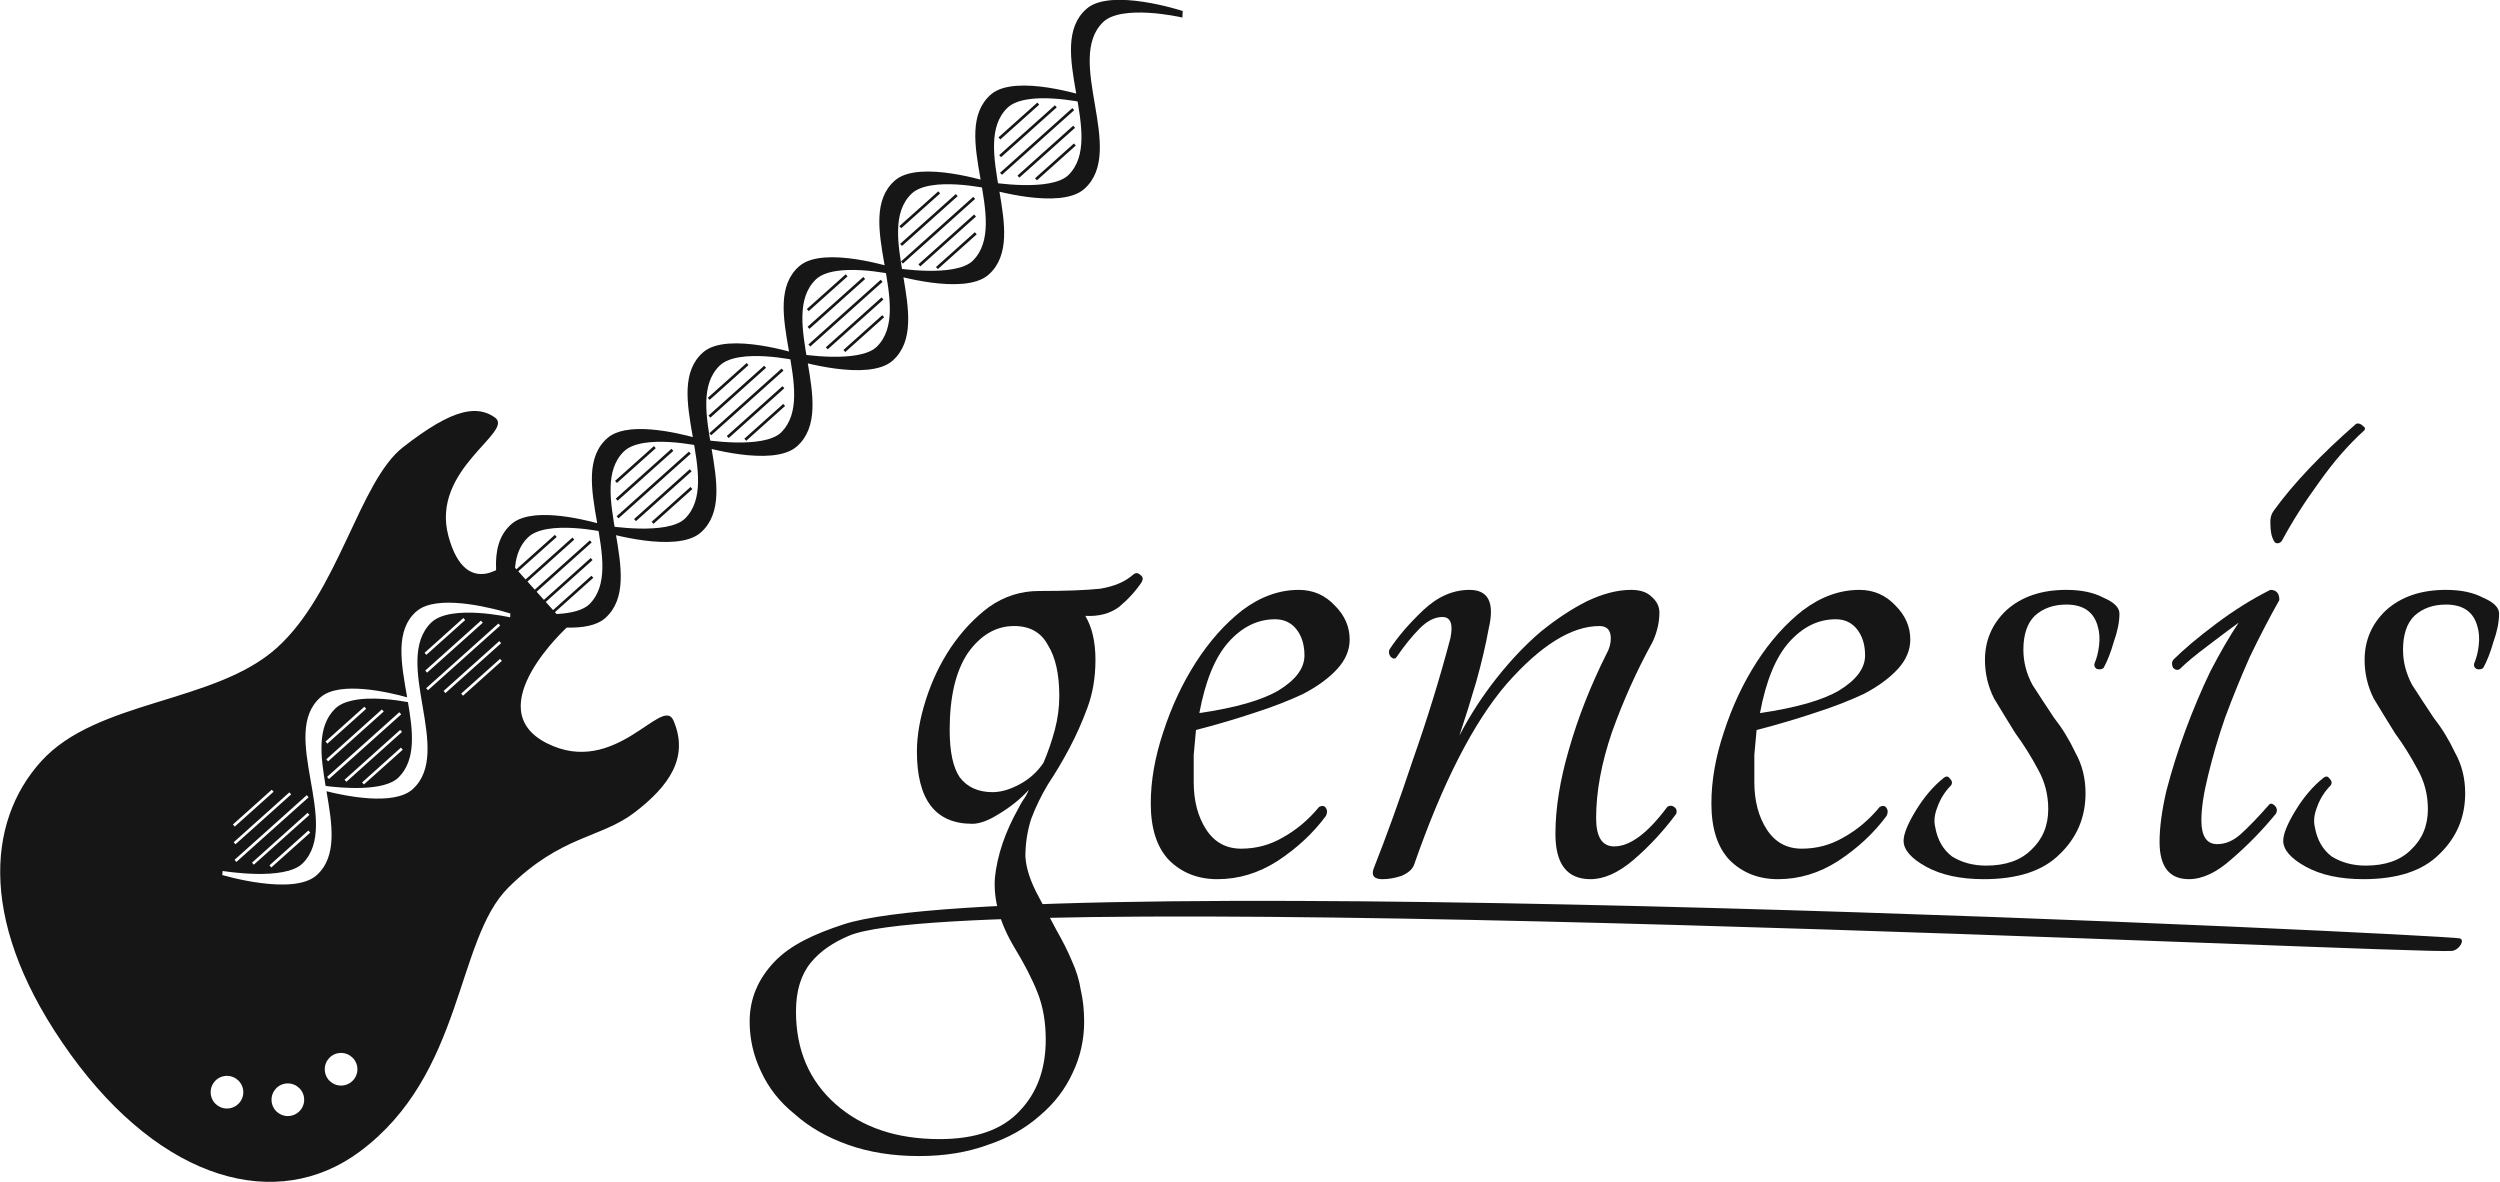 <?xml version="1.0" encoding="UTF-8" standalone="no"?>
<!-- Created with Inkscape (http://www.inkscape.org/) -->

<svg
   xmlns:dc="http://purl.org/dc/elements/1.1/"
   xmlns:cc="http://creativecommons.org/ns#"
   xmlns:rdf="http://www.w3.org/1999/02/22-rdf-syntax-ns#"
   xmlns:svg="http://www.w3.org/2000/svg"
   xmlns="http://www.w3.org/2000/svg"
   xmlns:xlink="http://www.w3.org/1999/xlink"
   xmlns:sodipodi="http://sodipodi.sourceforge.net/DTD/sodipodi-0.dtd"
   xmlns:inkscape="http://www.inkscape.org/namespaces/inkscape"
   width="1474.246"
   height="697.149"
   id="svg3160"
   version="1.1"
   inkscape:version="0.48.4 r9939"
   sodipodi:docname="logo_bw.svg">
  <defs
     id="defs3162">
    <linearGradient
       id="linearGradient3792">
      <stop
         style="stop-color:#ffee6f;stop-opacity:1;"
         offset="0"
         id="stop3794" />
      <stop
         style="stop-color:#ffee6f;stop-opacity:0;"
         offset="1"
         id="stop3796" />
    </linearGradient>
    <linearGradient
       id="linearGradient3792-9">
      <stop
         id="stop3794-3"
         offset="0"
         style="stop-color:#ffee6f;stop-opacity:1;" />
      <stop
         id="stop3796-3"
         offset="1"
         style="stop-color:#ffee6f;stop-opacity:0;" />
    </linearGradient>
    <linearGradient
       inkscape:collect="always"
       xlink:href="#linearGradient3792-9"
       id="linearGradient3328"
       gradientUnits="userSpaceOnUse"
       x1="85.564"
       y1="169.715"
       x2="362.668"
       y2="47.948" />
    <linearGradient
       inkscape:collect="always"
       xlink:href="#linearGradient3792-9"
       id="linearGradient3046"
       gradientUnits="userSpaceOnUse"
       x1="85.564"
       y1="169.715"
       x2="362.668"
       y2="47.948" />
    <linearGradient
       inkscape:collect="always"
       xlink:href="#linearGradient3792-9"
       id="linearGradient3049"
       gradientUnits="userSpaceOnUse"
       x1="85.564"
       y1="169.715"
       x2="362.668"
       y2="47.948"
       gradientTransform="translate(11.814,2.328)" />
  </defs>
  <sodipodi:namedview
     id="base"
     pagecolor="#ffffff"
     bordercolor="#666666"
     borderopacity="1.0"
     inkscape:pageopacity="0.0"
     inkscape:pageshadow="2"
     inkscape:zoom="0.49497475"
     inkscape:cx="303.73635"
     inkscape:cy="258.10695"
     inkscape:document-units="px"
     inkscape:current-layer="layer1"
     showgrid="false"
     inkscape:snap-bbox="true"
     inkscape:bbox-paths="true"
     inkscape:bbox-nodes="true"
     inkscape:snap-bbox-edge-midpoints="true"
     inkscape:snap-bbox-midpoints="true"
     inkscape:object-nodes="true"
     inkscape:snap-smooth-nodes="true"
     inkscape:object-paths="true"
     fit-margin-top="0"
     fit-margin-left="0"
     fit-margin-right="0"
     fit-margin-bottom="0"
     inkscape:window-width="1869"
     inkscape:window-height="1056"
     inkscape:window-x="51"
     inkscape:window-y="24"
     inkscape:window-maximized="1" />
  <g
     inkscape:label="Layer 1"
     inkscape:groupmode="layer"
     id="layer1"
     transform="translate(-129.016,208.241)">
    <g
       inkscape:label="font"
       id="layer1-1"
       transform="translate(494.698,-740.843)"
       style="display:none">
      <flowRoot
         xml:space="preserve"
         id="flowRoot3167"
         style="font-size:9px;font-style:normal;font-weight:normal;line-height:254%;letter-spacing:0px;word-spacing:0px;fill:#161616;fill-opacity:1;stroke:none;font-family:Sans"
         transform="matrix(2.282,0,0,2.282,0.703,-1437.083)"><flowRegion
           id="flowRegion3169"><rect
             id="rect3171"
             width="768.726"
             height="455.579"
             x="43.437"
             y="538.195"
             style="fill:#161616;fill-opacity:1" /></flowRegion><flowPara
           id="flowPara3173"
           style="font-size:144px;font-style:normal;font-variant:normal;font-weight:normal;font-stretch:normal;fill:#161616;fill-opacity:1;font-family:Tangerine;-inkscape-font-specification:Tangerine">genesis</flowPara></flowRoot>    </g>
    <g
       transform="matrix(1.602,-0.322,0.322,1.602,368.613,-474.694)"
       id="g4535-4"
       inkscape:transform-center-x="-301.44383"
       inkscape:transform-center-y="-278.59631">
      <path
         inkscape:connector-curvature="0"
         style="fill:#161616;fill-opacity:1;stroke:none;display:inline"
         d="m 208.438,112.688 c -5.921,0.248 -13.638,2.979 -23.75,8.031 -17.977,8.981 -33.235,46.975 -59.094,62.125 -25.859,15.15 -67.14,5.487 -91.188,23.219 -24.047,17.732 -34.037,54.04 -10.562,105.719 23.474,51.678 61.947,70.839 95.406,55.094 42.514,-20.006 48.917,-68.033 71.406,-82.875 22.489,-14.842 36.067,-10.781 50,-17.594 13.933,-6.813 23.307,-15.503 20.281,-29.781 -2.086,-9.844 -24.602,16.288 -46.469,-1 -21.867,-17.288 15.781,-39.75 15.781,-39.75 l -16.094,-27.281 c 0,0 -18.137,11.714 -19.719,-13.281 -1.582,-24.995 31.074,-32.058 24.844,-38.625 -2.726,-2.873 -6.239,-4.193 -10.844,-4 z m -25.125,65.656 c 11.048,-0.416 27.531,8.844 27.531,8.844 L 210.5,188.531 c 0,0 -20.124,-9.044 -28.312,-3.75 -16.736,10.819 -1.054,47.462 -18.469,57.656 -7.801,4.567 -24.167,-2.392 -30.562,-5.438 -0.349,11.934 -0.684,23.871 -9.5,29.031 -9.787,5.729 -33.344,-6.812 -33.344,-6.812 L 90.75,257.812 c 0,0 21.182,8.082 28.844,3 16.553,-10.98 0.672,-47.702 18.219,-57.531 7.96,-4.459 24.519,3.15 30.562,6.219 0.308,-12.273 0.361,-24.693 9.5,-29.812 1.534,-0.859 3.392,-1.267 5.438,-1.344 z m 10.594,7.094 0.5,0.844 -16.219,9.562 -0.5,-0.844 16.219,-9.562 z m 6.031,2.188 0.5,0.875 -23.25,13.688 -0.5,-0.875 23.25,-13.688 z m 5.969,2.25 0.5,0.844 -30.156,17.75 -0.5,-0.844 30.156,-17.75 z m -0.938,6.281 0.5,0.875 -23.25,13.688 -0.5,-0.875 23.25,-13.688 z m -1,6.344 0.5,0.844 -16.219,9.562 -0.5,-0.875 16.219,-9.531 z m -55.094,4.219 c -2.599,0.032 -4.959,0.498 -6.75,1.656 -7.804,5.045 -8.559,15.713 -8.906,26.688 5.644,1.901 20.297,6.229 26.438,2.156 7.521,-4.989 8.349,-15.289 8.656,-25.969 -3.839,-1.53 -12.411,-4.617 -19.438,-4.531 z m 3.688,3.062 0.5,0.875 -16.219,9.562 -0.5,-0.875 16.219,-9.562 z m 6,2.219 0.531,0.844 -23.25,13.688 -0.5,-0.844 L 158.562,212 z m 5.969,2.219 0.531,0.875 -30.156,17.75 -0.531,-0.875 30.156,-17.75 z m -0.938,6.312 0.5,0.844 -23.219,13.688 -0.531,-0.844 23.25,-13.688 z m -1,6.312 0.5,0.875 -16.219,9.531 -0.5,-0.844 16.219,-9.562 z m -48.688,5.719 0.5,0.844 -16.219,9.562 -0.5,-0.875 16.219,-9.531 z m 6.031,2.188 0.5,0.844 -23.25,13.688 -0.5,-0.844 23.25,-13.688 z m 5.969,2.219 0.5,0.875 -30.156,17.75 -0.5,-0.875 30.156,-17.75 z m -0.969,6.312 0.531,0.844 -23.25,13.688 -0.5,-0.844 23.219,-13.688 z m -1,6.312 0.531,0.875 -16.25,9.562 -0.5,-0.875 16.219,-9.562 z M 76.531,330.5 c 3.255,0 5.906,2.652 5.906,5.906 0,3.255 -2.652,5.875 -5.906,5.875 -3.255,0 -5.875,-2.62 -5.875,-5.875 0,-3.255 2.62,-5.906 5.875,-5.906 z m 42,0 c 3.255,0 5.906,2.652 5.906,5.906 0,3.255 -2.652,5.875 -5.906,5.875 -3.255,0 -5.875,-2.62 -5.875,-5.875 0,-3.255 2.62,-5.906 5.875,-5.906 z m -21,7 c 3.255,0 5.906,2.652 5.906,5.906 0,3.255 -2.652,5.875 -5.906,5.875 -3.255,0 -5.875,-2.62 -5.875,-5.875 0,-3.255 2.62,-5.906 5.875,-5.906 z"
         transform="translate(-249.796,197.144)"
         id="path3008-3-5" />
      <g
         id="g4496-7">
        <g
           transform="matrix(0.507,0.862,-0.862,0.507,220.061,-687.709)"
           id="g4174-6"
           style="fill:#161616;fill-opacity:1;stroke:#161616;stroke-opacity:1;display:inline">
          <path
             inkscape:connector-curvature="0"
             id="path4176-7"
             d="m 792.541,493.972 0,34.995"
             style="fill:#161616;fill-opacity:1;stroke:#161616;stroke-width:1;stroke-linecap:butt;stroke-linejoin:miter;stroke-miterlimit:4;stroke-opacity:1;stroke-dasharray:none" />
          <path
             inkscape:connector-curvature="0"
             id="path4178-7"
             d="m 797.49,497.983 0,26.972"
             style="fill:#161616;fill-opacity:1;stroke:#161616;stroke-width:1;stroke-linecap:butt;stroke-linejoin:miter;stroke-miterlimit:4;stroke-opacity:1;stroke-dasharray:none" />
          <path
             inkscape:connector-curvature="0"
             id="path4180-1"
             d="m 802.44,502.056 0,18.826"
             style="fill:#161616;fill-opacity:1;stroke:#161616;stroke-width:1;stroke-linecap:butt;stroke-linejoin:miter;stroke-miterlimit:4;stroke-opacity:1;stroke-dasharray:none" />
          <path
             style="fill:#161616;fill-opacity:1;stroke:#161616;stroke-width:1;stroke-linecap:butt;stroke-linejoin:miter;stroke-miterlimit:4;stroke-opacity:1;stroke-dasharray:none"
             d="m 787.592,497.983 0,26.972"
             id="path4182-5"
             inkscape:connector-curvature="0" />
          <path
             style="fill:#161616;fill-opacity:1;stroke:#161616;stroke-width:1;stroke-linecap:butt;stroke-linejoin:miter;stroke-miterlimit:4;stroke-opacity:1;stroke-dasharray:none"
             d="m 782.642,502.056 0,18.826"
             id="path4184-7"
             inkscape:connector-curvature="0" />
        </g>
        <g
           id="g4186-8"
           transform="matrix(0.507,0.862,-0.862,0.507,178.7,-663.352)"
           style="fill:#161616;fill-opacity:1;stroke:#161616;stroke-opacity:1;display:inline">
          <path
             style="fill:#161616;fill-opacity:1;stroke:#161616;stroke-width:1;stroke-linecap:butt;stroke-linejoin:miter;stroke-miterlimit:4;stroke-opacity:1;stroke-dasharray:none"
             d="m 792.541,493.972 0,34.995"
             id="path4188-5"
             inkscape:connector-curvature="0" />
          <path
             style="fill:#161616;fill-opacity:1;stroke:#161616;stroke-width:1;stroke-linecap:butt;stroke-linejoin:miter;stroke-miterlimit:4;stroke-opacity:1;stroke-dasharray:none"
             d="m 797.49,497.983 0,26.972"
             id="path4190-3"
             inkscape:connector-curvature="0" />
          <path
             style="fill:#161616;fill-opacity:1;stroke:#161616;stroke-width:1;stroke-linecap:butt;stroke-linejoin:miter;stroke-miterlimit:4;stroke-opacity:1;stroke-dasharray:none"
             d="m 802.44,502.056 0,18.826"
             id="path4192-8"
             inkscape:connector-curvature="0" />
          <path
             inkscape:connector-curvature="0"
             id="path4194-4"
             d="m 787.592,497.983 0,26.972"
             style="fill:#161616;fill-opacity:1;stroke:#161616;stroke-width:1;stroke-linecap:butt;stroke-linejoin:miter;stroke-miterlimit:4;stroke-opacity:1;stroke-dasharray:none" />
          <path
             inkscape:connector-curvature="0"
             id="path4196-2"
             d="m 782.642,502.056 0,18.826"
             style="fill:#161616;fill-opacity:1;stroke:#161616;stroke-width:1;stroke-linecap:butt;stroke-linejoin:miter;stroke-miterlimit:4;stroke-opacity:1;stroke-dasharray:none" />
        </g>
        <g
           id="g4198-9"
           transform="matrix(0.507,0.862,-0.862,0.507,140.051,-640.592)"
           style="fill:#161616;fill-opacity:1;stroke:#161616;stroke-opacity:1;display:inline">
          <path
             style="fill:#161616;fill-opacity:1;stroke:#161616;stroke-width:1;stroke-linecap:butt;stroke-linejoin:miter;stroke-miterlimit:4;stroke-opacity:1;stroke-dasharray:none"
             d="m 792.541,493.972 0,34.995"
             id="path4200-9"
             inkscape:connector-curvature="0" />
          <path
             style="fill:#161616;fill-opacity:1;stroke:#161616;stroke-width:1;stroke-linecap:butt;stroke-linejoin:miter;stroke-miterlimit:4;stroke-opacity:1;stroke-dasharray:none"
             d="m 797.49,497.983 0,26.972"
             id="path4202-9"
             inkscape:connector-curvature="0" />
          <path
             style="fill:#161616;fill-opacity:1;stroke:#161616;stroke-width:1;stroke-linecap:butt;stroke-linejoin:miter;stroke-miterlimit:4;stroke-opacity:1;stroke-dasharray:none"
             d="m 802.44,502.056 0,18.826"
             id="path4204-1"
             inkscape:connector-curvature="0" />
          <path
             inkscape:connector-curvature="0"
             id="path4206-2"
             d="m 787.592,497.983 0,26.972"
             style="fill:#161616;fill-opacity:1;stroke:#161616;stroke-width:1;stroke-linecap:butt;stroke-linejoin:miter;stroke-miterlimit:4;stroke-opacity:1;stroke-dasharray:none" />
          <path
             inkscape:connector-curvature="0"
             id="path4208-1"
             d="m 782.642,502.056 0,18.826"
             style="fill:#161616;fill-opacity:1;stroke:#161616;stroke-width:1;stroke-linecap:butt;stroke-linejoin:miter;stroke-miterlimit:4;stroke-opacity:1;stroke-dasharray:none" />
        </g>
        <g
           transform="matrix(0.507,0.862,-0.862,0.507,98.69,-616.235)"
           id="g4210-0"
           style="fill:#161616;fill-opacity:1;stroke:#161616;stroke-opacity:1;display:inline">
          <path
             inkscape:connector-curvature="0"
             id="path4212-4"
             d="m 792.541,493.972 0,34.995"
             style="fill:#161616;fill-opacity:1;stroke:#161616;stroke-width:1;stroke-linecap:butt;stroke-linejoin:miter;stroke-miterlimit:4;stroke-opacity:1;stroke-dasharray:none" />
          <path
             inkscape:connector-curvature="0"
             id="path4214-1"
             d="m 797.49,497.983 0,26.972"
             style="fill:#161616;fill-opacity:1;stroke:#161616;stroke-width:1;stroke-linecap:butt;stroke-linejoin:miter;stroke-miterlimit:4;stroke-opacity:1;stroke-dasharray:none" />
          <path
             inkscape:connector-curvature="0"
             id="path4216-6"
             d="m 802.44,502.056 0,18.826"
             style="fill:#161616;fill-opacity:1;stroke:#161616;stroke-width:1;stroke-linecap:butt;stroke-linejoin:miter;stroke-miterlimit:4;stroke-opacity:1;stroke-dasharray:none" />
          <path
             style="fill:#161616;fill-opacity:1;stroke:#161616;stroke-width:1;stroke-linecap:butt;stroke-linejoin:miter;stroke-miterlimit:4;stroke-opacity:1;stroke-dasharray:none"
             d="m 787.592,497.983 0,26.972"
             id="path4218-9"
             inkscape:connector-curvature="0" />
          <path
             style="fill:#161616;fill-opacity:1;stroke:#161616;stroke-width:1;stroke-linecap:butt;stroke-linejoin:miter;stroke-miterlimit:4;stroke-opacity:1;stroke-dasharray:none"
             d="m 782.642,502.056 0,18.826"
             id="path4220-7"
             inkscape:connector-curvature="0" />
        </g>
        <g
           id="g4222-4"
           transform="matrix(0.507,0.862,-0.862,0.507,59.979,-593.439)"
           style="fill:#161616;fill-opacity:1;stroke:#161616;stroke-opacity:1;display:inline">
          <path
             style="fill:#161616;fill-opacity:1;stroke:#161616;stroke-width:1;stroke-linecap:butt;stroke-linejoin:miter;stroke-miterlimit:4;stroke-opacity:1;stroke-dasharray:none"
             d="m 792.541,493.972 0,34.995"
             id="path4224-9"
             inkscape:connector-curvature="0" />
          <path
             style="fill:#161616;fill-opacity:1;stroke:#161616;stroke-width:1;stroke-linecap:butt;stroke-linejoin:miter;stroke-miterlimit:4;stroke-opacity:1;stroke-dasharray:none"
             d="m 797.49,497.983 0,26.972"
             id="path4226-5"
             inkscape:connector-curvature="0" />
          <path
             style="fill:#161616;fill-opacity:1;stroke:#161616;stroke-width:1;stroke-linecap:butt;stroke-linejoin:miter;stroke-miterlimit:4;stroke-opacity:1;stroke-dasharray:none"
             d="m 802.44,502.056 0,18.826"
             id="path4228-4"
             inkscape:connector-curvature="0" />
          <path
             inkscape:connector-curvature="0"
             id="path4230-4"
             d="m 787.592,497.983 0,26.972"
             style="fill:#161616;fill-opacity:1;stroke:#161616;stroke-width:1;stroke-linecap:butt;stroke-linejoin:miter;stroke-miterlimit:4;stroke-opacity:1;stroke-dasharray:none" />
          <path
             inkscape:connector-curvature="0"
             id="path4232-0"
             d="m 782.642,502.056 0,18.826"
             style="fill:#161616;fill-opacity:1;stroke:#161616;stroke-width:1;stroke-linecap:butt;stroke-linejoin:miter;stroke-miterlimit:4;stroke-opacity:1;stroke-dasharray:none" />
        </g>
        <g
           transform="matrix(0.507,0.862,-0.862,0.507,18.618,-569.082)"
           id="g4234-3"
           style="fill:#161616;fill-opacity:1;stroke:#161616;stroke-opacity:1;display:inline">
          <path
             inkscape:connector-curvature="0"
             id="path4236-2"
             d="m 792.541,493.972 0,34.995"
             style="fill:#161616;fill-opacity:1;stroke:#161616;stroke-width:1;stroke-linecap:butt;stroke-linejoin:miter;stroke-miterlimit:4;stroke-opacity:1;stroke-dasharray:none" />
          <path
             inkscape:connector-curvature="0"
             id="path4238-7"
             d="m 797.49,497.983 0,26.972"
             style="fill:#161616;fill-opacity:1;stroke:#161616;stroke-width:1;stroke-linecap:butt;stroke-linejoin:miter;stroke-miterlimit:4;stroke-opacity:1;stroke-dasharray:none" />
          <path
             inkscape:connector-curvature="0"
             id="path4240-0"
             d="m 802.44,502.056 0,18.826"
             style="fill:#161616;fill-opacity:1;stroke:#161616;stroke-width:1;stroke-linecap:butt;stroke-linejoin:miter;stroke-miterlimit:4;stroke-opacity:1;stroke-dasharray:none" />
          <path
             style="fill:#161616;fill-opacity:1;stroke:#161616;stroke-width:1;stroke-linecap:butt;stroke-linejoin:miter;stroke-miterlimit:4;stroke-opacity:1;stroke-dasharray:none"
             d="m 787.592,497.983 0,26.972"
             id="path4242-5"
             inkscape:connector-curvature="0" />
          <path
             style="fill:#161616;fill-opacity:1;stroke:#161616;stroke-width:1;stroke-linecap:butt;stroke-linejoin:miter;stroke-miterlimit:4;stroke-opacity:1;stroke-dasharray:none"
             d="m 782.642,502.056 0,18.826"
             id="path4244-5"
             inkscape:connector-curvature="0" />
        </g>
        <path
           inkscape:connector-curvature="0"
           id="path4274-0"
           style="fill:#161616;fill-opacity:1;stroke:#161616;stroke-width:1px;stroke-linecap:butt;stroke-linejoin:miter;stroke-opacity:1"
           d="m 14.892,328.175 c -2.538,-0.061 -4.847,0.344 -6.688,1.375 -17.547,9.829 -1.666,46.52 -18.219,57.5 -2.829,1.877 -7.511,1.957 -12.281,1.312 l 2.688,4.531 c 5.171,1.137 10.247,1.371 13.656,-0.625 17.415,-10.194 1.701,-46.806 18.438,-57.625 8.189,-5.294 28.344,3.719 28.344,3.719 l 0.344,-1.344 c 0,0 -15.284,-8.581 -26.281,-8.844 z m -13.819,32.356 -0.42,1.412 c 0,0 23.545,12.546 33.332,6.817 17.415,-10.194 1.723,-46.834 18.46,-57.654 8.189,-5.294 28.329,3.734 28.329,3.734 l 0.348,-1.345 c 0,0 -23.15,-12.978 -32.968,-7.478 -17.547,9.829 -1.676,46.538 -18.229,57.518 -7.661,5.082 -28.851,-3.004 -28.851,-3.004 z m 40.127,-23.63 -0.42,1.412 c 0,0 23.545,12.546 33.332,6.817 17.415,-10.194 1.723,-46.834 18.46,-57.654 8.189,-5.294 28.329,3.734 28.329,3.734 l 0.348,-1.345 c 0,0 -23.15,-12.978 -32.968,-7.478 -17.547,9.829 -1.676,46.538 -18.229,57.518 -7.661,5.082 -28.851,-3.004 -28.851,-3.004 z m 39.946,-23.523 -0.42,1.412 c 0,0 23.545,12.546 33.332,6.817 17.415,-10.194 1.723,-46.834 18.46,-57.654 8.189,-5.294 28.329,3.734 28.329,3.734 l 0.348,-1.345 c 0,0 -23.15,-12.978 -32.968,-7.478 -17.547,9.829 -1.676,46.538 -18.229,57.518 -7.661,5.082 -28.851,-3.004 -28.851,-3.004 z m 40.065,-23.593 -0.42,1.412 c 0,0 23.545,12.546 33.332,6.817 17.415,-10.194 1.723,-46.834 18.46,-57.654 8.189,-5.294 28.329,3.734 28.329,3.734 l 0.348,-1.345 c 0,0 -23.15,-12.978 -32.968,-7.478 -17.547,9.829 -1.676,46.538 -18.229,57.518 -7.661,5.082 -28.851,-3.004 -28.851,-3.004 z m 39.946,-23.523 -0.42,1.412 c 0,0 23.545,12.546 33.332,6.817 17.415,-10.194 1.723,-46.834 18.46,-57.654 8.189,-5.294 28.329,3.734 28.329,3.734 l 0.348,-1.345 c 0,0 -23.15,-12.978 -32.968,-7.478 -17.547,9.829 -1.676,46.538 -18.229,57.518 -7.661,5.082 -28.851,-3.004 -28.851,-3.004 z m -186.326,85.507 c -2.538,-0.061 -4.847,0.344 -6.688,1.375 -5.266,2.95 -7.505,8.318 -8.531,14.688 2.739,-0.812 4.75,-2.094 4.75,-2.094 l 1.25,2.125 c 1.265,-4.016 3.33,-7.374 6.812,-9.625 8.189,-5.294 28.344,3.719 28.344,3.719 l 0.344,-1.344 c 0,0 -15.284,-8.581 -26.281,-8.844 z" />
      </g>
    </g>
    <g
       id="layer3"
       inkscape:label="font path"
       transform="matrix(2.028,0,0,2.028,65.201,-261.424)">
      <g
         transform="matrix(2.282,0,0,2.282,187.785,-1572.273)"
         style="font-size:9px;font-style:normal;font-weight:normal;line-height:254%;letter-spacing:0px;word-spacing:0px;fill:#161616;fill-opacity:1;stroke:none;font-family:Sans"
         id="flowRoot3167-9">
        <path
           d="m 75.981,773.628 c 0.288,-0.192 0.576,-0.144 0.864,0.144 0.288,0.192 0.336,0.48 0.144,0.864 -0.768,1.152 -1.728,2.208 -2.88,3.168 -1.152,0.864 -2.592,1.248 -4.32,1.152 0.864,1.44 1.296,3.312 1.296,5.616 -2.8e-5,2.208 -0.336,4.224 -1.008,6.048 -0.672,1.824 -1.44,3.552 -2.304,5.184 -0.864,1.632 -1.776,3.168 -2.736,4.608 -0.864,1.44 -1.584,2.928 -2.16,4.464 -0.48,1.536 -0.72,3.12 -0.72,4.752 0.096,1.536 0.672,3.264 1.728,5.184 0.864,1.632 1.632,3.072 2.304,4.32 0.768,1.344 1.392,2.592 1.872,3.744 0.576,1.248 0.96,2.496 1.152,3.744 0.288,1.248 0.432,2.592 0.432,4.032 -2.6e-5,2.304 -0.48,4.464 -1.44,6.48 -0.96,2.112 -2.352,3.936 -4.176,5.472 -1.824,1.632 -4.032,2.88 -6.624,3.744 -2.592,0.96 -5.52,1.44 -8.784,1.44 -3.36,-4e-5 -6.384,-0.48 -9.072,-1.44 -2.688,-0.96 -4.944,-2.256 -6.768,-3.888 -1.92,-1.536 -3.36,-3.36 -4.32,-5.472 -0.96,-2.016 -1.44,-4.128 -1.44,-6.336 1.6e-5,-2.88 1.056,-5.424 3.168,-7.632 2.016,-2.112 5,-3.509 8.784,-4.752 22.773,-7.48 204.579,1.332 205.974,1.785 0.686,0.223 -0.124,1.497 -1.004,1.593 -4.564,0.497 -188.649,-8.593 -204.25,-1.938 -1.984,0.846 -3.648,1.92 -4.896,3.456 -1.248,1.536 -1.872,3.6 -1.872,6.192 1.1e-5,4.896 1.68,8.832 5.04,11.808 3.36,2.976 7.776,4.464 13.248,4.464 4.608,-4e-5 8.016,-1.2 10.224,-3.6 2.208,-2.304 3.312,-5.328 3.312,-9.072 -2.1e-5,-2.208 -0.336,-4.176 -1.008,-5.904 -0.672,-1.728 -1.68,-3.696 -3.024,-5.904 -1.824,-3.072 -2.64,-6 -2.448,-8.784 0.288,-2.88 1.296,-5.856 3.024,-8.928 0.192,-0.384 0.384,-0.72 0.576,-1.008 0.288,-0.384 0.528,-0.816 0.72,-1.296 -1.056,1.152 -2.304,2.16 -3.744,3.024 -1.344,0.864 -2.496,1.296 -3.456,1.296 -4.704,0 -7.056,-3.072 -7.056,-9.216 -5e-6,-2.016 0.384,-4.224 1.152,-6.624 0.768,-2.4 1.824,-4.608 3.168,-6.624 1.44,-2.112 3.072,-3.84 4.896,-5.184 1.92,-1.344 4.032,-2.016 6.336,-2.016 3.36,3e-5 5.952,-0.096 7.776,-0.288 1.824,-0.288 3.264,-0.912 4.32,-1.872 m -11.52,24.048 c 0.576,-1.344 1.056,-2.736 1.44,-4.176 0.384,-1.44 0.576,-2.88 0.576,-4.32 -2.3e-5,-2.784 -0.48,-4.944 -1.44,-6.48 -0.864,-1.632 -2.304,-2.448 -4.32,-2.448 -2.304,3e-5 -4.272,1.152 -5.904,3.456 -1.536,2.304 -2.304,5.568 -2.304,9.792 -9e-6,2.784 0.432,4.8 1.296,6.048 0.96,1.248 2.352,1.872 4.176,1.872 1.056,10e-6 2.208,-0.336 3.456,-1.008 1.248,-0.672 2.256,-1.584 3.024,-2.736"
           style="font-size:144px;font-variant:normal;font-stretch:normal;fill:#161616;font-family:Tangerine;-inkscape-font-specification:Tangerine"
           id="path3069"
           inkscape:connector-curvature="0"
           sodipodi:nodetypes="cccccccccccccccccccccccccsssssssccccccccccssscccccccccccsccsc" />
        <path
           inkscape:connector-curvature="0"
           d="m 103.477,781.98 c -3e-5,1.344 -0.528,2.592 -1.584,3.744 -1.056,1.152 -2.496,2.208 -4.32,3.168 -1.824,0.864 -3.936,1.68 -6.336,2.448 -2.304,0.768 -4.752,1.488 -7.344,2.16 -0.096,1.056 -0.192,2.112 -0.288,3.168 -1e-5,1.056 -1e-5,2.208 0,3.456 -1e-5,2.4 0.528,4.416 1.584,6.048 1.056,1.632 2.544,2.448 4.464,2.448 1.92,0 3.696,-0.48 5.328,-1.44 1.728,-0.96 3.264,-2.256 4.608,-3.888 0.384,-0.192 0.672,-0.144 0.864,0.144 0.192,0.288 0.192,0.624 0,1.008 -1.632,2.208 -3.696,4.128 -6.192,5.76 -2.4,1.536 -4.944,2.304 -7.632,2.304 -2.496,0 -4.56,-0.816 -6.192,-2.448 -1.536,-1.632 -2.304,-4.032 -2.304,-7.2 -4e-6,-2.88 0.528,-5.904 1.584,-9.072 1.056,-3.264 2.448,-6.24 4.176,-8.928 1.728,-2.688 3.696,-4.896 5.904,-6.624 2.304,-1.728 4.704,-2.592 7.2,-2.592 1.824,3e-5 3.36,0.672 4.608,2.016 1.248,1.248 1.872,2.688 1.872,4.32 m -9.504,-2.592 c -2.208,3e-5 -4.176,0.96 -5.904,2.88 -1.728,1.92 -2.976,4.944 -3.744,9.072 4.608,-0.672 7.968,-1.632 10.08,-2.88 2.208,-1.344 3.312,-2.832 3.312,-4.464 -2.4e-5,-1.344 -0.336,-2.448 -1.008,-3.312 -0.672,-0.864 -1.584,-1.296 -2.736,-1.296"
           style="font-size:144px;font-variant:normal;font-stretch:normal;fill:#161616;font-family:Tangerine;-inkscape-font-specification:Tangerine"
           id="path3071" />
        <path
           inkscape:connector-curvature="0"
           d="m 143.952,803.292 c 0.288,-0.192 0.576,-0.192 0.864,0 0.288,0.192 0.384,0.48 0.288,0.864 -1.632,2.208 -3.456,4.176 -5.472,5.904 -1.92,1.632 -3.744,2.448 -5.472,2.448 -2.976,0 -4.464,-1.92 -4.464,-5.76 -3e-5,-3.264 0.576,-6.864 1.728,-10.8 1.152,-4.032 2.736,-8.064 4.752,-12.096 0.384,-0.672 0.576,-1.344 0.576,-2.016 -3e-5,-1.056 -0.48,-1.584 -1.44,-1.584 -3.552,3e-5 -7.488,2.448 -11.808,7.344 -4.224,4.896 -8.16,12.576 -11.808,23.04 -0.192,0.576 -0.72,1.056 -1.584,1.44 -0.864,0.288 -1.68,0.432 -2.448,0.432 -1.056,0 -1.44,-0.432 -1.152,-1.296 1.632,-4.128 3.312,-8.784 5.04,-13.968 1.824,-5.184 3.408,-10.32 4.752,-15.408 0.384,-1.824 0.048,-2.736 -1.008,-2.736 -0.96,3e-5 -1.92,0.48 -2.88,1.44 -0.96,0.96 -1.968,2.208 -3.024,3.744 -0.192,0.192 -0.432,0.144 -0.72,-0.144 -0.192,-0.288 -0.24,-0.576 -0.144,-0.864 1.056,-1.632 2.496,-3.312 4.32,-5.04 1.824,-1.728 3.792,-2.592 5.904,-2.592 2.4,3e-5 3.216,1.632 2.448,4.896 -0.384,2.112 -0.912,4.368 -1.584,6.768 -0.672,2.304 -1.392,4.608 -2.16,6.912 1.344,-2.592 2.928,-5.04 4.752,-7.344 1.824,-2.304 3.696,-4.272 5.616,-5.904 2.016,-1.632 3.984,-2.928 5.904,-3.888 2.016,-0.96 3.888,-1.44 5.616,-1.44 1.152,3e-5 2.016,0.288 2.592,0.864 0.672,0.576 1.008,1.248 1.008,2.016 -4e-5,1.248 -0.288,2.496 -0.864,3.744 -2.016,3.648 -3.744,7.488 -5.184,11.52 -1.344,3.936 -2.016,7.584 -2.016,10.944 -3e-5,2.4 0.768,3.6 2.304,3.6 2.016,0 4.272,-1.68 6.768,-5.04"
           style="font-size:144px;font-variant:normal;font-stretch:normal;fill:#161616;font-family:Tangerine;-inkscape-font-specification:Tangerine"
           id="path3073" />
        <path
           inkscape:connector-curvature="0"
           d="m 174.914,781.98 c -3e-5,1.344 -0.528,2.592 -1.584,3.744 -1.056,1.152 -2.496,2.208 -4.32,3.168 -1.824,0.864 -3.936,1.68 -6.336,2.448 -2.304,0.768 -4.752,1.488 -7.344,2.16 -0.096,1.056 -0.192,2.112 -0.288,3.168 -1e-5,1.056 -1e-5,2.208 0,3.456 -1e-5,2.4 0.528,4.416 1.584,6.048 1.056,1.632 2.544,2.448 4.464,2.448 1.92,0 3.696,-0.48 5.328,-1.44 1.728,-0.96 3.264,-2.256 4.608,-3.888 0.384,-0.192 0.672,-0.144 0.864,0.144 0.192,0.288 0.192,0.624 0,1.008 -1.632,2.208 -3.696,4.128 -6.192,5.76 -2.4,1.536 -4.944,2.304 -7.632,2.304 -2.496,0 -4.56,-0.816 -6.192,-2.448 -1.536,-1.632 -2.304,-4.032 -2.304,-7.2 0,-2.88 0.528,-5.904 1.584,-9.072 1.056,-3.264 2.448,-6.24 4.176,-8.928 1.728,-2.688 3.696,-4.896 5.904,-6.624 2.304,-1.728 4.704,-2.592 7.2,-2.592 1.824,3e-5 3.36,0.672 4.608,2.016 1.248,1.248 1.872,2.688 1.872,4.32 m -9.504,-2.592 c -2.208,3e-5 -4.176,0.96 -5.904,2.88 -1.728,1.92 -2.976,4.944 -3.744,9.072 4.608,-0.672 7.968,-1.632 10.08,-2.88 2.208,-1.344 3.312,-2.832 3.312,-4.464 -2e-5,-1.344 -0.336,-2.448 -1.008,-3.312 -0.672,-0.864 -1.584,-1.296 -2.736,-1.296"
           style="font-size:144px;font-variant:normal;font-stretch:normal;fill:#161616;font-family:Tangerine;-inkscape-font-specification:Tangerine"
           id="path3075" />
        <path
           inkscape:connector-curvature="0"
           d="m 194.797,775.644 c 1.92,3e-5 3.504,0.336 4.752,1.008 1.344,0.576 2.016,1.248 2.016,2.016 -3e-5,1.056 -0.24,2.256 -0.72,3.6 -0.384,1.344 -0.816,2.448 -1.296,3.312 -0.192,0.192 -0.48,0.24 -0.864,0.144 -0.288,-0.192 -0.384,-0.432 -0.288,-0.72 0.288,-0.672 0.48,-1.44 0.576,-2.304 0.096,-0.864 0.048,-1.632 -0.144,-2.304 -0.48,-1.92 -1.824,-2.88 -4.032,-2.88 -1.632,3e-5 -2.976,0.48 -4.032,1.44 -0.96,0.96 -1.44,2.4 -1.44,4.32 -1e-5,1.536 0.384,3.024 1.152,4.464 0.864,1.344 1.776,2.736 2.736,4.176 1.056,1.344 1.968,2.832 2.736,4.464 0.864,1.536 1.296,3.264 1.296,5.184 -2e-5,3.072 -1.104,5.664 -3.312,7.776 -2.112,2.112 -5.328,3.168 -9.648,3.168 -2.976,0 -5.424,-0.528 -7.344,-1.584 -1.92,-1.056 -2.88,-2.16 -2.88,-3.312 0,-0.864 0.528,-2.16 1.584,-3.888 1.056,-1.728 2.256,-3.12 3.6,-4.176 0.288,-0.192 0.528,-0.144 0.72,0.144 0.288,0.288 0.336,0.576 0.144,0.864 -0.768,0.768 -1.344,1.68 -1.728,2.736 -0.384,0.96 -0.48,1.824 -0.288,2.592 0.288,1.632 1.008,2.88 2.16,3.744 1.248,0.768 2.688,1.152 4.32,1.152 2.496,0 4.416,-0.672 5.76,-2.016 1.44,-1.344 2.16,-3.072 2.16,-5.184 -2e-5,-1.824 -0.432,-3.504 -1.296,-5.04 -0.864,-1.632 -1.824,-3.168 -2.88,-4.608 -0.96,-1.536 -1.872,-3.024 -2.736,-4.464 -0.768,-1.536 -1.152,-3.168 -1.152,-4.896 -1e-5,-2.496 0.912,-4.608 2.736,-6.336 1.92,-1.728 4.464,-2.592 7.632,-2.592"
           style="font-size:144px;font-variant:normal;font-stretch:normal;fill:#161616;font-family:Tangerine;-inkscape-font-specification:Tangerine"
           id="path3077" />
        <path
           inkscape:connector-curvature="0"
           d="m 209.269,785.723 c -0.288,0.192 -0.576,0.144 -0.864,-0.144 -0.192,-0.384 -0.192,-0.72 0,-1.008 1.344,-1.344 3.168,-2.88 5.472,-4.608 2.304,-1.728 4.608,-3.168 6.912,-4.32 0.768,3e-5 1.152,0.432 1.152,1.296 -1.248,2.208 -2.496,4.608 -3.744,7.2 -1.152,2.592 -2.208,5.184 -3.168,7.776 -0.864,2.496 -1.584,4.944 -2.16,7.344 -0.576,2.304 -0.864,4.224 -0.864,5.76 -1e-5,2.016 0.672,3.024 2.016,3.024 1.056,0 2.064,-0.432 3.024,-1.296 1.056,-0.96 2.256,-2.208 3.6,-3.744 0.192,-0.192 0.432,-0.144 0.72,0.144 0.288,0.288 0.336,0.624 0.144,1.008 -1.728,2.112 -3.6,4.032 -5.616,5.76 -1.92,1.728 -3.744,2.592 -5.472,2.592 -2.496,0 -3.744,-1.584 -3.744,-4.752 0,-1.824 0.288,-3.984 0.864,-6.48 0.672,-2.592 1.488,-5.184 2.448,-7.776 0.96,-2.592 2.016,-5.088 3.168,-7.488 1.248,-2.4 2.448,-4.464 3.6,-6.192 -1.056,0.768 -2.4,1.776 -4.032,3.024 -1.536,1.152 -2.688,2.112 -3.456,2.88 m 12.96,-16.272 c -0.288,0.288 -0.576,0.336 -0.864,0.144 -0.192,-0.288 -0.336,-0.624 -0.432,-1.008 -0.096,-0.48 -0.144,-1.008 -0.144,-1.584 -2e-5,-0.576 0.144,-1.056 0.432,-1.44 2.496,-3.456 6,-7.152 10.512,-11.088 0.288,-0.096 0.576,5e-5 0.864,0.288 0.288,0.192 0.336,0.384 0.144,0.576 -2.016,1.824 -3.936,4.032 -5.76,6.624 -1.824,2.496 -3.408,4.992 -4.752,7.488"
           style="font-size:144px;font-variant:normal;font-stretch:normal;fill:#161616;font-family:Tangerine;-inkscape-font-specification:Tangerine"
           id="path3079" />
        <path
           inkscape:connector-curvature="0"
           d="m 243.172,775.644 c 1.92,3e-5 3.504,0.336 4.752,1.008 1.344,0.576 2.016,1.248 2.016,2.016 -3e-5,1.056 -0.24,2.256 -0.72,3.6 -0.384,1.344 -0.816,2.448 -1.296,3.312 -0.192,0.192 -0.48,0.24 -0.864,0.144 -0.288,-0.192 -0.384,-0.432 -0.288,-0.72 0.288,-0.672 0.48,-1.44 0.576,-2.304 0.096,-0.864 0.048,-1.632 -0.144,-2.304 -0.48,-1.92 -1.824,-2.88 -4.032,-2.88 -1.632,3e-5 -2.976,0.48 -4.032,1.44 -0.96,0.96 -1.44,2.4 -1.44,4.32 -1e-5,1.536 0.384,3.024 1.152,4.464 0.864,1.344 1.776,2.736 2.736,4.176 1.056,1.344 1.968,2.832 2.736,4.464 0.864,1.536 1.296,3.264 1.296,5.184 -2e-5,3.072 -1.104,5.664 -3.312,7.776 -2.112,2.112 -5.328,3.168 -9.648,3.168 -2.976,0 -5.424,-0.528 -7.344,-1.584 -1.92,-1.056 -2.88,-2.16 -2.88,-3.312 0,-0.864 0.528,-2.16 1.584,-3.888 1.056,-1.728 2.256,-3.12 3.6,-4.176 0.288,-0.192 0.528,-0.144 0.72,0.144 0.288,0.288 0.336,0.576 0.144,0.864 -0.768,0.768 -1.344,1.68 -1.728,2.736 -0.384,0.96 -0.48,1.824 -0.288,2.592 0.288,1.632 1.008,2.88 2.16,3.744 1.248,0.768 2.688,1.152 4.32,1.152 2.496,0 4.416,-0.672 5.76,-2.016 1.44,-1.344 2.16,-3.072 2.16,-5.184 -2e-5,-1.824 -0.432,-3.504 -1.296,-5.04 -0.864,-1.632 -1.824,-3.168 -2.88,-4.608 -0.96,-1.536 -1.872,-3.024 -2.736,-4.464 -0.768,-1.536 -1.152,-3.168 -1.152,-4.896 -1e-5,-2.496 0.912,-4.608 2.736,-6.336 1.92,-1.728 4.464,-2.592 7.632,-2.592"
           style="font-size:144px;font-variant:normal;font-stretch:normal;fill:#161616;font-family:Tangerine;-inkscape-font-specification:Tangerine"
           id="path3081" />
      </g>
    </g>
  </g>
</svg>
